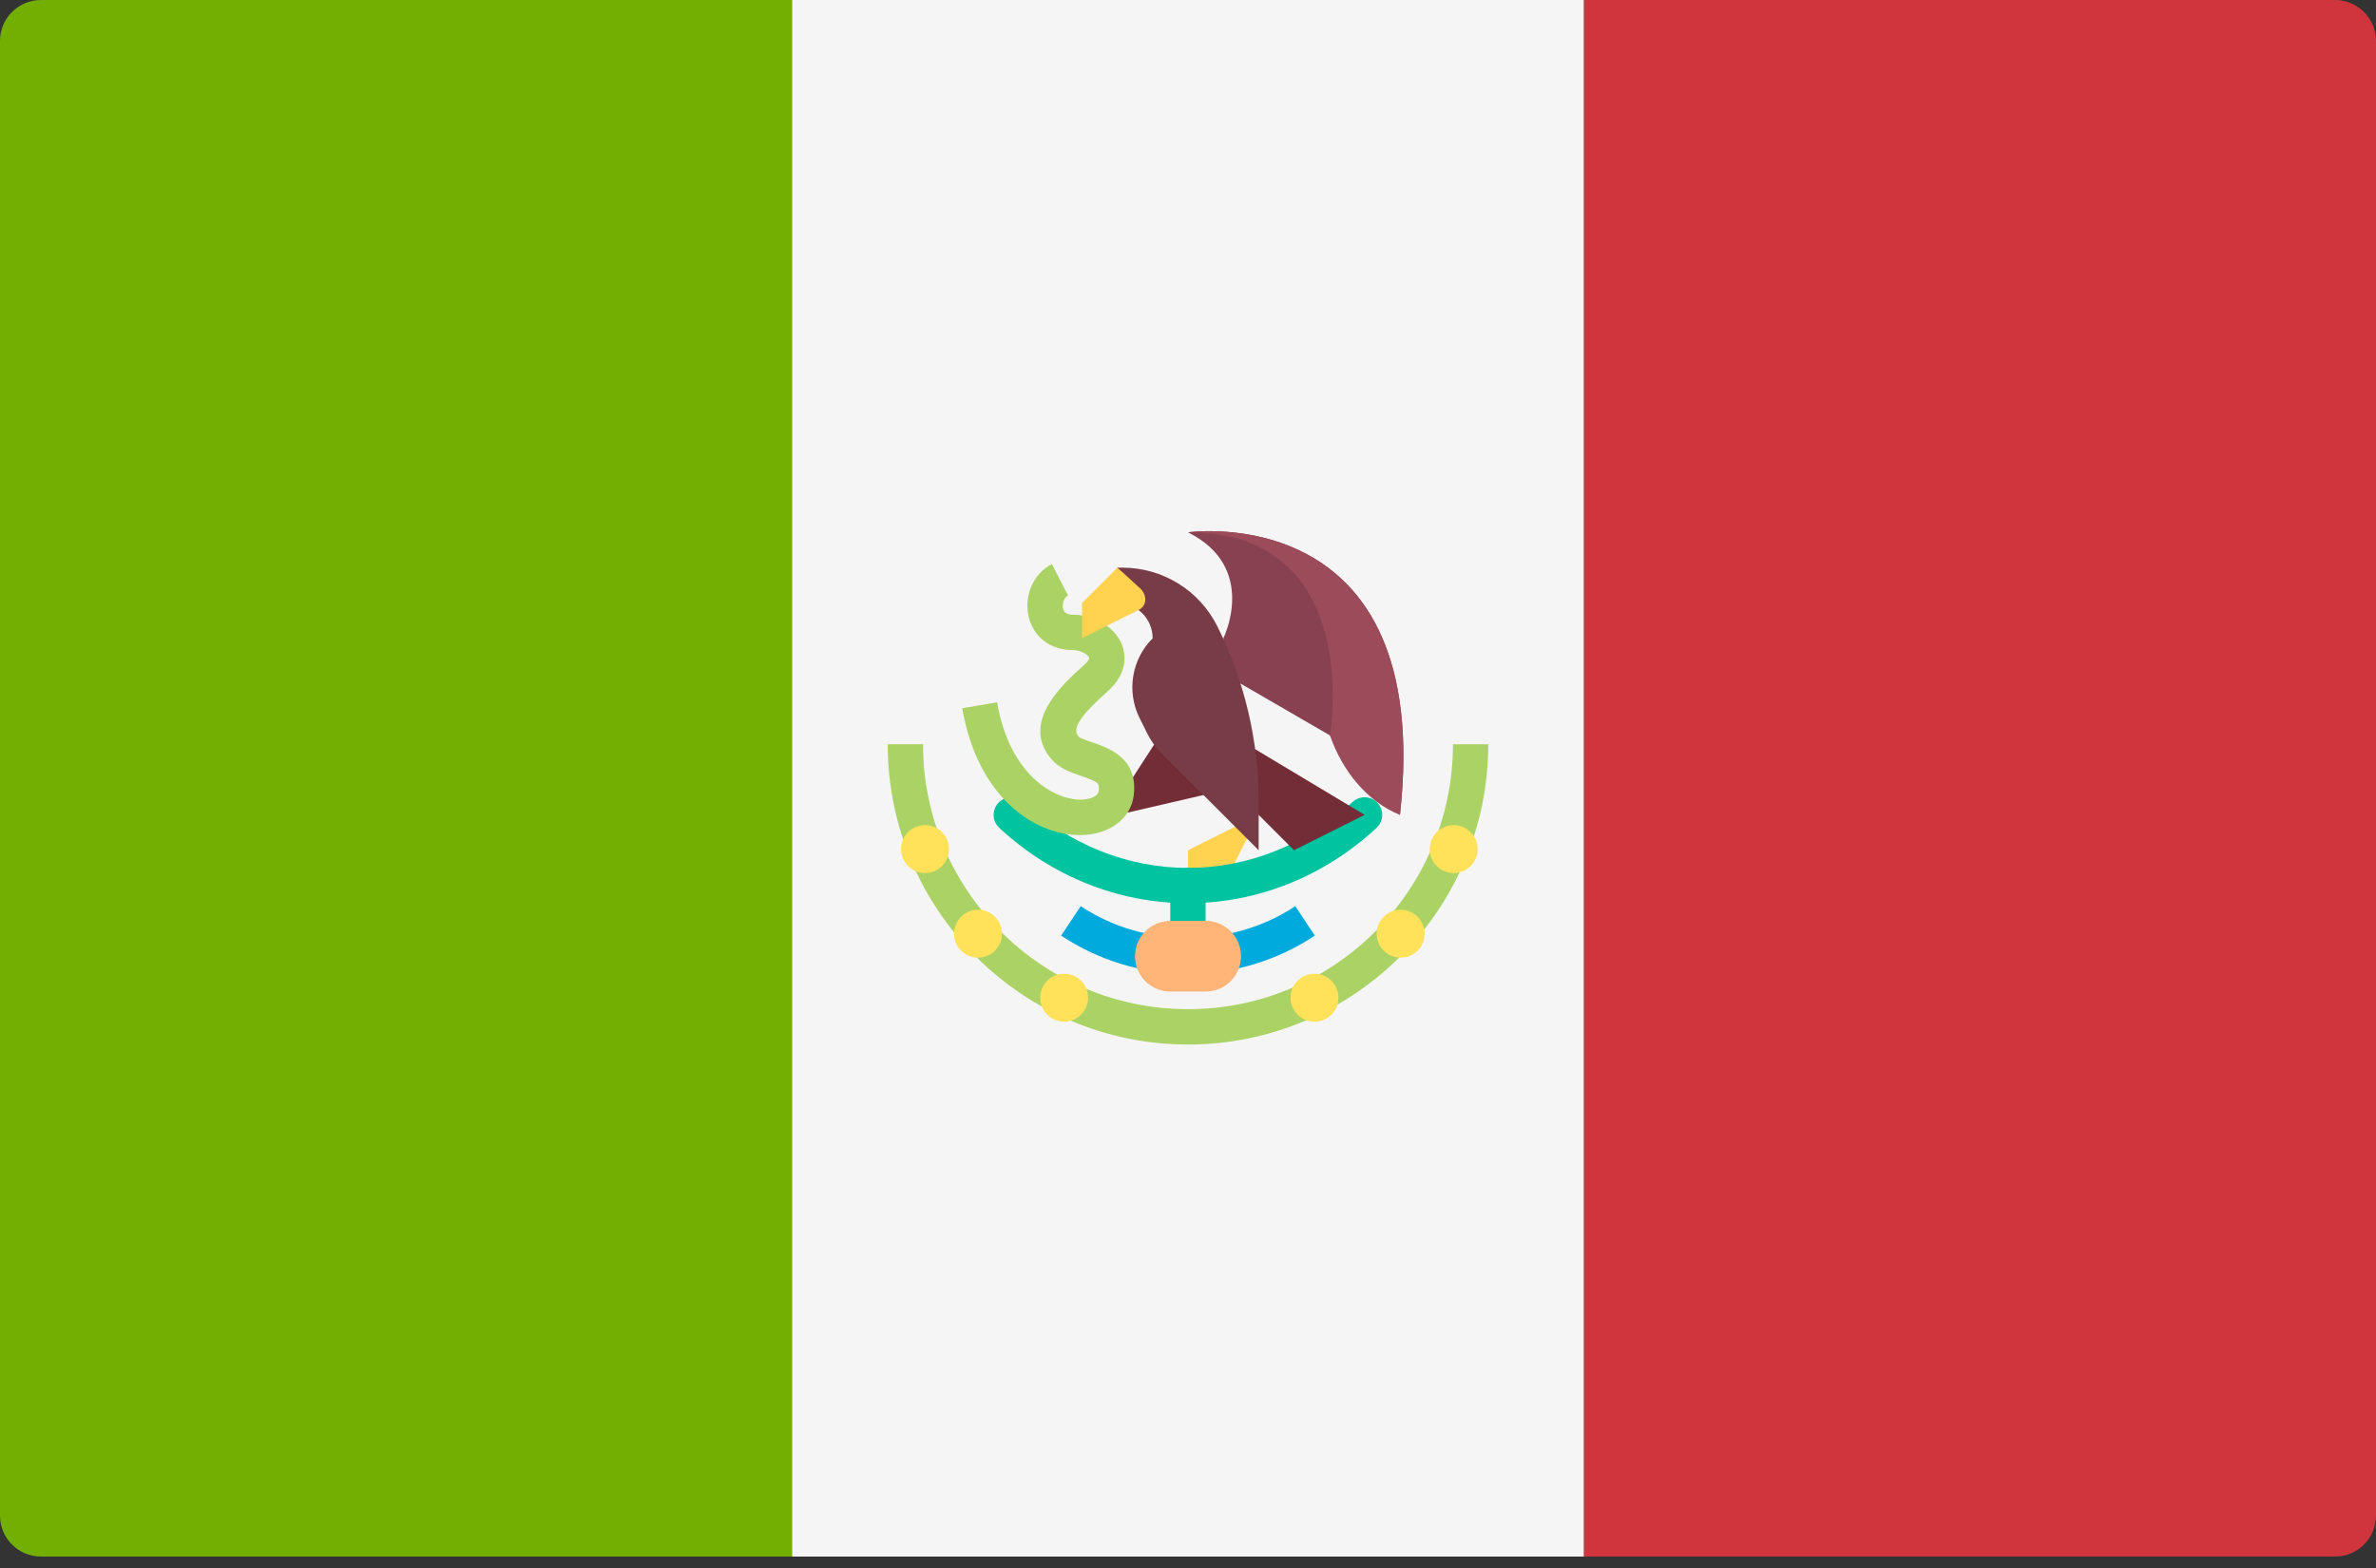 <svg width="50" height="33" viewBox="0 0 50 33" fill="none" xmlns="http://www.w3.org/2000/svg">
<rect x="0" y="0" width="50" height="33" fill="#333333" stroke="none"/>
<path d="M16.667 32.759H0.862C0.386 32.759 0 32.373 0 31.897V0.862C0 0.386 0.386 0 0.862 0H16.667V32.759Z" fill="#73AF00"/>
<path d="M33.334 0H16.667V32.759H33.334V0Z" fill="#F5F5F5"/>
<path d="M49.138 32.759H33.333V0H49.138C49.614 0 50 0.386 50 0.862V31.897C50 32.373 49.614 32.759 49.138 32.759Z" fill="#D0353E"/>
<path d="M26.487 17.15L25 17.894V18.637H25.744L26.487 17.15Z" fill="#FFD250"/>
<path d="M24.999 20.496C24.793 20.496 24.627 20.33 24.627 20.124V18.637C24.627 18.432 24.793 18.266 24.999 18.266C25.204 18.266 25.37 18.432 25.37 18.637V20.124C25.37 20.33 25.204 20.496 24.999 20.496Z" fill="#00C3A0"/>
<path d="M24.999 19.009C23.538 19.009 22.129 18.446 21.028 17.423C20.878 17.283 20.869 17.048 21.009 16.898C21.15 16.748 21.385 16.74 21.534 16.878C22.497 17.773 23.727 18.266 24.998 18.266C26.27 18.266 27.5 17.773 28.463 16.878C28.613 16.739 28.847 16.747 28.988 16.898C29.128 17.048 29.119 17.283 28.968 17.423C27.869 18.446 26.459 19.009 24.999 19.009Z" fill="#00C3A0"/>
<path d="M25 20.496C24.047 20.496 23.124 20.218 22.33 19.691L22.742 19.071C24.084 19.963 25.916 19.963 27.258 19.071L27.669 19.691C26.876 20.218 25.953 20.496 25 20.496Z" fill="#00AADC"/>
<path d="M24.411 15.478L23.59 16.748L23.451 17.166L25.588 16.671L24.411 15.478Z" fill="#732D37"/>
<path d="M22.725 17.575C21.742 17.575 20.563 16.748 20.25 14.905L20.983 14.781C21.243 16.313 22.186 16.832 22.752 16.831C22.925 16.826 23.106 16.766 23.121 16.644C23.137 16.497 23.141 16.462 22.753 16.331C22.541 16.259 22.302 16.178 22.134 15.986C21.454 15.209 22.374 14.388 22.817 13.993C22.895 13.923 22.927 13.864 22.919 13.841C22.894 13.778 22.748 13.682 22.584 13.682C22.112 13.682 21.753 13.415 21.649 12.986C21.541 12.541 21.745 12.073 22.135 11.872L22.476 12.533C22.385 12.58 22.349 12.714 22.372 12.81C22.381 12.849 22.403 12.938 22.584 12.938C23.039 12.938 23.473 13.207 23.613 13.576C23.674 13.734 23.764 14.143 23.312 14.547C22.824 14.983 22.532 15.312 22.693 15.496C22.73 15.538 22.887 15.591 22.991 15.626C23.326 15.74 23.949 15.95 23.86 16.729C23.803 17.218 23.366 17.558 22.773 17.574C22.757 17.574 22.741 17.575 22.725 17.575Z" fill="#AAD264"/>
<path d="M25.744 13.433C25.744 13.433 26.487 11.946 25 11.203C25 11.203 30.204 10.46 29.46 17.15C28.973 16.76 28.248 16.046 27.989 15.478L25.744 14.177V13.433Z" fill="#874150"/>
<path d="M25 14.92L28.717 17.15C28.717 17.15 28.717 17.15 27.23 17.894L25 15.664V14.92Z" fill="#732D37"/>
<path d="M23.513 12.69C23.924 12.69 24.256 13.023 24.256 13.433L24.256 13.434C23.812 13.878 23.702 14.555 23.983 15.116L24.151 15.452C24.221 15.592 24.313 15.72 24.424 15.831L26.487 17.894V16.867C26.487 15.587 26.189 14.324 25.616 13.179C25.239 12.424 24.466 11.947 23.622 11.947H23.513L23.513 12.69Z" fill="#783C46"/>
<path d="M23.514 11.947L22.77 12.69V13.433C22.77 13.433 23.654 12.985 23.952 12.842C24.161 12.742 24.123 12.506 24.003 12.393C23.91 12.304 23.514 11.947 23.514 11.947Z" fill="#FFD250"/>
<path d="M25 21.983C21.516 21.983 18.681 19.148 18.681 15.664H19.424C19.424 18.738 21.925 21.239 25 21.239C28.075 21.239 30.576 18.738 30.576 15.664H31.319C31.319 19.148 28.485 21.983 25 21.983Z" fill="#AAD264"/>
<path d="M19.466 18.374C19.745 18.374 19.971 18.148 19.971 17.87C19.971 17.591 19.745 17.365 19.466 17.365C19.188 17.365 18.962 17.591 18.962 17.87C18.962 18.148 19.188 18.374 19.466 18.374Z" fill="#FFE15A"/>
<path d="M20.581 20.155C20.86 20.155 21.086 19.93 21.086 19.651C21.086 19.372 20.86 19.146 20.581 19.146C20.303 19.146 20.077 19.372 20.077 19.651C20.077 19.93 20.303 20.155 20.581 20.155Z" fill="#FFE15A"/>
<path d="M22.393 21.502C22.672 21.502 22.898 21.276 22.898 20.998C22.898 20.719 22.672 20.493 22.393 20.493C22.114 20.493 21.889 20.719 21.889 20.998C21.889 21.276 22.114 21.502 22.393 21.502Z" fill="#FFE15A"/>
<path d="M30.591 18.374C30.869 18.374 31.095 18.148 31.095 17.87C31.095 17.591 30.869 17.365 30.591 17.365C30.312 17.365 30.086 17.591 30.086 17.87C30.086 18.148 30.312 18.374 30.591 18.374Z" fill="#FFE15A"/>
<path d="M29.474 20.155C29.753 20.155 29.979 19.93 29.979 19.651C29.979 19.372 29.753 19.146 29.474 19.146C29.196 19.146 28.97 19.372 28.97 19.651C28.97 19.93 29.196 20.155 29.474 20.155Z" fill="#FFE15A"/>
<path d="M27.663 21.502C27.941 21.502 28.167 21.276 28.167 20.998C28.167 20.719 27.941 20.493 27.663 20.493C27.384 20.493 27.158 20.719 27.158 20.998C27.158 21.276 27.384 21.502 27.663 21.502Z" fill="#FFE15A"/>
<path d="M25.372 20.868H24.628C24.218 20.868 23.885 20.535 23.885 20.124C23.885 19.714 24.218 19.381 24.628 19.381H25.372C25.782 19.381 26.115 19.714 26.115 20.124C26.115 20.535 25.782 20.868 25.372 20.868Z" fill="#FFB478"/>
<path d="M27.989 15.478C28.237 16.206 28.764 16.872 29.46 17.15C30.204 10.46 25 11.203 25 11.203C28.717 11.203 27.989 15.478 27.989 15.478Z" fill="#9B4B5A"/>
</svg>
